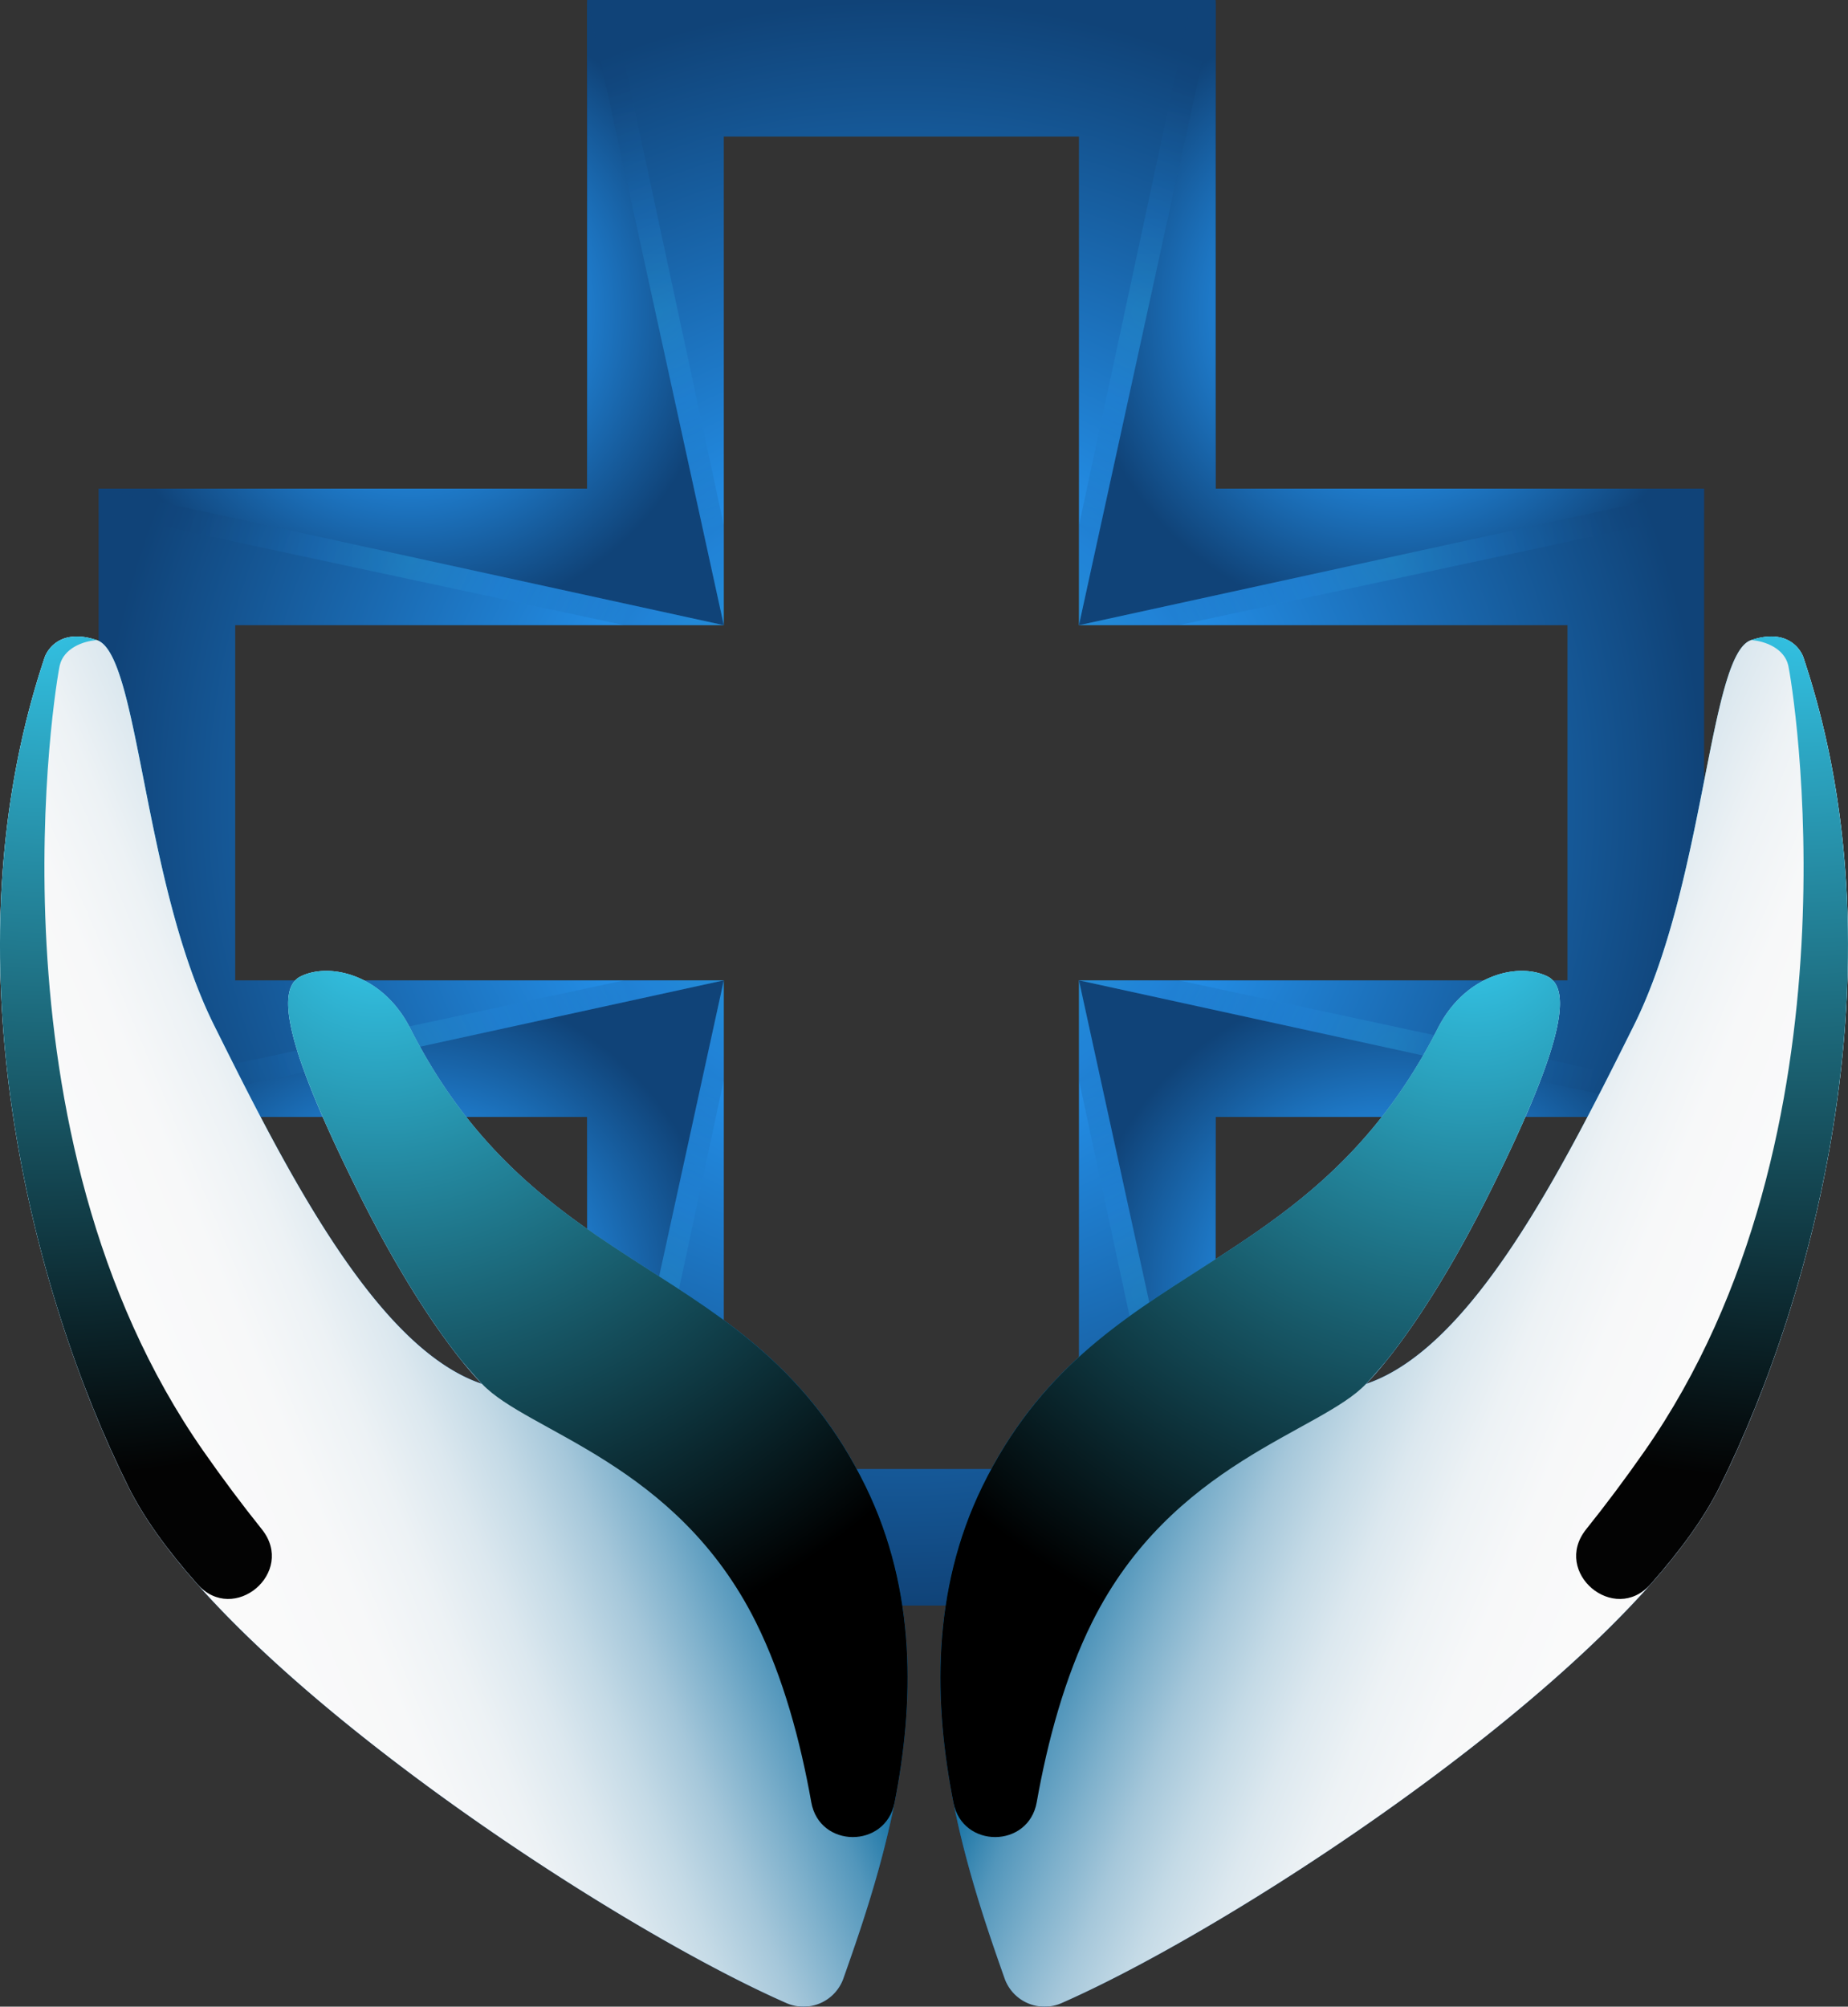 <svg xmlns="http://www.w3.org/2000/svg" xmlns:xlink="http://www.w3.org/1999/xlink" viewBox="0 0 1232.71 1338.5"><rect x="0" y="0" width="1232.71" height="1338.5" fill="#333333" stroke="none"/><defs><style>.cls-1{isolation:isolate;}.cls-2{fill:url(#New_Gradient_Swatch_11);}.cls-11,.cls-12,.cls-15,.cls-16,.cls-21,.cls-22,.cls-25,.cls-26,.cls-3,.cls-4,.cls-7,.cls-8{mix-blend-mode:screen;}.cls-3{fill:url(#New_Gradient_Swatch_11-2);}.cls-4{fill:url(#New_Gradient_Swatch_11-3);}.cls-10,.cls-13,.cls-14,.cls-17,.cls-18,.cls-5,.cls-6,.cls-9{opacity:0.18;}.cls-10,.cls-13,.cls-14,.cls-17,.cls-18,.cls-20,.cls-24,.cls-5,.cls-6,.cls-9{mix-blend-mode:multiply;}.cls-5{fill:url(#New_Gradient_Swatch_11-4);}.cls-6{fill:url(#New_Gradient_Swatch_11-5);}.cls-7{fill:url(#New_Gradient_Swatch_11-6);}.cls-8{fill:url(#New_Gradient_Swatch_11-7);}.cls-9{fill:url(#New_Gradient_Swatch_11-8);}.cls-10{fill:url(#New_Gradient_Swatch_11-9);}.cls-11{fill:url(#New_Gradient_Swatch_11-10);}.cls-12{fill:url(#New_Gradient_Swatch_11-11);}.cls-13{fill:url(#New_Gradient_Swatch_11-12);}.cls-14{fill:url(#New_Gradient_Swatch_11-13);}.cls-15{fill:url(#New_Gradient_Swatch_11-14);}.cls-16{fill:url(#New_Gradient_Swatch_11-15);}.cls-17{fill:url(#New_Gradient_Swatch_11-16);}.cls-18{fill:url(#New_Gradient_Swatch_11-17);}.cls-19{fill:url(#radial-gradient);}.cls-20{fill:url(#linear-gradient);}.cls-21{fill:url(#radial-gradient-2);}.cls-22{fill:url(#radial-gradient-3);}.cls-23{fill:url(#radial-gradient-4);}.cls-24{fill:url(#linear-gradient-2);}.cls-25{fill:url(#radial-gradient-5);}.cls-26{fill:url(#radial-gradient-6);}</style><radialGradient id="New_Gradient_Swatch_11" cx="834.67" cy="581.2" r="535.47" gradientUnits="userSpaceOnUse"><stop offset="0" stop-color="#35caed"/><stop offset="0.39" stop-color="#2491eb"/><stop offset="1" stop-color="#104378"/></radialGradient><radialGradient id="New_Gradient_Swatch_11-2" cx="965.85" cy="172.41" r="171.65" xlink:href="#New_Gradient_Swatch_11"/><radialGradient id="New_Gradient_Swatch_11-3" cx="928.22" cy="208.51" r="208.51" xlink:href="#New_Gradient_Swatch_11"/><radialGradient id="New_Gradient_Swatch_11-4" cx="928.22" cy="371.47" r="150.92" xlink:href="#New_Gradient_Swatch_11"/><radialGradient id="New_Gradient_Swatch_11-5" cx="-6918.04" cy="-7662.46" r="150.92" gradientTransform="matrix(0, -1, -1, 0, -6897.2, -6709.53)" xlink:href="#New_Gradient_Swatch_11"/><radialGradient id="New_Gradient_Swatch_11-6" cx="-955.68" cy="218.14" r="171.65" gradientTransform="matrix(-1, 0, 0, 1, -719, -45.73)" xlink:href="#New_Gradient_Swatch_11"/><radialGradient id="New_Gradient_Swatch_11-7" cx="-993.3" cy="254.24" r="208.51" gradientTransform="matrix(-1, 0, 0, 1, -719, -45.73)" xlink:href="#New_Gradient_Swatch_11"/><radialGradient id="New_Gradient_Swatch_11-8" cx="-993.3" cy="417.2" r="150.92" gradientTransform="matrix(-1, 0, 0, 1, -719, -45.73)" xlink:href="#New_Gradient_Swatch_11"/><radialGradient id="New_Gradient_Swatch_11-9" cx="-6918.04" cy="-5507.53" r="150.92" gradientTransform="translate(5944.8 -6709.53) rotate(-90)" xlink:href="#New_Gradient_Swatch_11"/><radialGradient id="New_Gradient_Swatch_11-10" cx="1199.25" cy="-13570.35" r="171.65" gradientTransform="matrix(1, 0, 0, -1, -233.41, -12671.83)" xlink:href="#New_Gradient_Swatch_11"/><radialGradient id="New_Gradient_Swatch_11-11" cx="1161.63" cy="-13534.25" r="208.51" gradientTransform="matrix(1, 0, 0, -1, -233.41, -12671.83)" xlink:href="#New_Gradient_Swatch_11"/><radialGradient id="New_Gradient_Swatch_11-12" cx="1161.63" cy="-13371.29" r="150.92" gradientTransform="matrix(1, 0, 0, -1, -233.41, -12671.83)" xlink:href="#New_Gradient_Swatch_11"/><radialGradient id="New_Gradient_Swatch_11-13" cx="6870.46" cy="-7662.46" r="150.92" gradientTransform="translate(-6897.2 -6008.03) rotate(90)" xlink:href="#New_Gradient_Swatch_11"/><radialGradient id="New_Gradient_Swatch_11-14" cx="-955.68" cy="-13570.35" r="171.65" gradientTransform="translate(-719 -12671.83) rotate(180)" xlink:href="#New_Gradient_Swatch_11"/><radialGradient id="New_Gradient_Swatch_11-15" cx="-993.3" cy="-13534.25" r="208.51" gradientTransform="translate(-719 -12671.83) rotate(180)" xlink:href="#New_Gradient_Swatch_11"/><radialGradient id="New_Gradient_Swatch_11-16" cx="-993.3" cy="-13371.29" r="150.92" gradientTransform="translate(-719 -12671.83) rotate(180)" xlink:href="#New_Gradient_Swatch_11"/><radialGradient id="New_Gradient_Swatch_11-17" cx="6870.46" cy="-5507.53" r="150.92" gradientTransform="matrix(0, 1, 1, 0, 5944.8, -6008.03)" xlink:href="#New_Gradient_Swatch_11"/><radialGradient id="radial-gradient" cx="-910.48" cy="-1624.78" r="965.49" gradientTransform="translate(2816.7 1892.07) rotate(-18.52)" xlink:href="#New_Gradient_Swatch_11"/><linearGradient id="linear-gradient" x1="-1377.31" y1="-1546.73" x2="-1116.07" y2="-1317.32" gradientTransform="translate(2816.7 1892.07) rotate(-18.52)" gradientUnits="userSpaceOnUse"><stop offset="0" stop-color="#00659c"/><stop offset="0.06" stop-color="#2078a8"/><stop offset="0.15" stop-color="#5296bb"/><stop offset="0.26" stop-color="#7fb1cc"/><stop offset="0.36" stop-color="#a5c7da"/><stop offset="0.47" stop-color="#c4dae6"/><stop offset="0.58" stop-color="#dce8ef"/><stop offset="0.7" stop-color="#edf2f5"/><stop offset="0.84" stop-color="#f7f8f9"/><stop offset="1" stop-color="#fafafa"/></linearGradient><radialGradient id="radial-gradient-2" cx="-1128.38" cy="-1671.78" r="510.99" gradientTransform="translate(2816.7 1892.07) rotate(-18.52)" gradientUnits="userSpaceOnUse"><stop offset="0" stop-color="#35caed"/><stop offset="1"/></radialGradient><radialGradient id="radial-gradient-3" cx="-846.1" cy="-1813.76" r="591.93" gradientTransform="translate(2816.7 1892.07) rotate(-18.52)" gradientUnits="userSpaceOnUse"><stop offset="0" stop-color="#35caed"/><stop offset="1" stop-color="#030303"/></radialGradient><radialGradient id="radial-gradient-4" cx="836.18" cy="-1039.55" r="965.49" gradientTransform="matrix(-0.95, -0.32, -0.32, 0.95, 724.95, 1892.07)" xlink:href="#New_Gradient_Swatch_11"/><linearGradient id="linear-gradient-2" x1="369.35" y1="-961.5" x2="630.6" y2="-732.09" gradientTransform="matrix(-0.95, -0.32, -0.32, 0.95, 724.95, 1892.07)" xlink:href="#linear-gradient"/><radialGradient id="radial-gradient-5" cx="618.29" cy="-1086.55" r="510.99" gradientTransform="matrix(-0.95, -0.32, -0.32, 0.95, 724.95, 1892.07)" xlink:href="#radial-gradient-2"/><radialGradient id="radial-gradient-6" cx="900.57" cy="-1228.53" r="591.93" gradientTransform="matrix(-0.95, -0.32, -0.32, 0.95, 724.95, 1892.07)" xlink:href="#radial-gradient-3"/></defs><g class="cls-1"><g id="Layer_1" data-name="Layer 1"><path class="cls-2" d="M1044.22,331.61V45.73H625.12V371.65H299.2v419.1H625.12v325.92h419.1V790.75h325.92V371.65H1044.22ZM1279,462.75v236.9H953.12v325.92H716.22V699.65H390.3V462.75H716.22V136.83h236.9V462.75Z" transform="translate(-233.41 -45.73)"/><polygon class="cls-3" points="810.81 0 794.96 344.82 1136.73 325.92 810.81 325.92 810.81 0"/><polygon class="cls-4" points="810.81 0 719.71 417.02 1136.73 325.92 810.81 325.92 810.81 0"/><polygon class="cls-5" points="1136.73 325.92 719.71 417.02 786.17 417.02 1136.73 341.88 1136.73 325.92"/><polygon class="cls-6" points="810.81 0 719.71 417.02 719.71 350.56 794.86 0 810.81 0"/><polygon class="cls-7" points="391.72 0 407.56 344.82 65.8 325.92 391.72 325.92 391.72 0"/><polygon class="cls-8" points="391.72 0 482.82 417.02 65.8 325.92 391.72 325.92 391.72 0"/><polygon class="cls-9" points="65.8 325.92 482.82 417.02 416.36 417.02 65.8 341.88 65.8 325.92"/><polygon class="cls-10" points="391.72 0 482.82 417.02 482.82 350.56 407.67 0 391.72 0"/><polygon class="cls-11" points="810.81 1070.94 794.96 726.11 1136.73 745.01 810.81 745.01 810.81 1070.94"/><polygon class="cls-12" points="810.81 1070.94 719.71 653.91 1136.73 745.01 810.81 745.01 810.81 1070.94"/><polygon class="cls-13" points="1136.73 745.01 719.71 653.91 786.17 653.91 1136.73 729.06 1136.73 745.01"/><polygon class="cls-14" points="810.81 1070.94 719.71 653.91 719.71 720.37 794.86 1070.94 810.81 1070.94"/><polygon class="cls-15" points="391.72 1070.94 407.56 726.11 65.8 745.01 391.72 745.01 391.72 1070.94"/><polygon class="cls-16" points="391.72 1070.94 482.82 653.91 65.8 745.01 391.72 745.01 391.72 1070.94"/><polygon class="cls-17" points="65.8 745.01 482.82 653.91 416.36 653.91 65.8 729.06 65.8 745.01"/><polygon class="cls-18" points="391.72 1070.94 482.82 653.91 482.82 720.37 407.67 1070.94 391.72 1070.94"/><path class="cls-19" d="M903.53,1365.38a28.25,28.25,0,0,0,38,16.45c122.29-53.73,379.14-224.24,438.76-343.95,64.74-130,123.23-353.12,56-553.89,0,0-6.78-20.66-34.83-11.26s-30.49,161.27-78.16,257S1215.48,945.1,1144.57,968.86c0,0,35.91-34.06,82.84-128.29,42.9-86.14,57.36-134,38.24-143.53s-54.8-1.53-73.12,34.56C1105.72,902.66,964.19,883.14,888.79,1037,831,1154.9,876,1287.35,903.53,1365.38Z" transform="translate(-233.41 -45.73)"/><path class="cls-20" d="M903.53,1365.38a28.25,28.25,0,0,0,38,16.45c122.29-53.73,379.14-224.24,438.76-343.95,64.74-130,123.23-353.12,56-553.89,0,0-6.78-20.66-34.83-11.26s-30.49,161.27-78.16,257S1215.48,945.1,1144.57,968.86c0,0,35.91-34.06,82.84-128.29,42.9-86.14,57.36-134,38.24-143.53s-54.8-1.53-73.12,34.56C1105.72,902.66,964.19,883.14,888.79,1037,831,1154.9,876,1287.35,903.53,1365.38Z" transform="translate(-233.41 -45.73)"/><path class="cls-21" d="M1144.57,968.86c5.12-5.41,13.65-15.52,13.65-15.52,14.62-18.18,39.73-53.62,69.19-112.77,42.9-86.14,57.36-134,38.24-143.53s-54.8-1.54-73.12,34.56C1105.72,902.66,964.19,883.14,888.79,1037c-34.35,70.11-32.39,145.35-19.36,211.24,6.07,30.68,50.06,30.42,55.53-.38,7.18-40.45,18.65-83.35,36.93-120.06C1015,1021.21,1114.18,1001,1144.57,968.86Z" transform="translate(-233.41 -45.73)"/><path class="cls-22" d="M1426.27,489.58c2.63,11.32,52.79,311.53-96,524.31q-18.86,27-38.88,52c-22.84,28.68,18.8,63.92,43.11,36.47,19.85-22.42,35.65-44.19,45.76-64.51,64.75-130,123.24-353.12,56-553.89,0,0-6.78-20.66-34.83-11.26C1410.86,473.26,1423.64,478.27,1426.27,489.58Z" transform="translate(-233.41 -45.73)"/><path class="cls-23" d="M796,1365.38a28.25,28.25,0,0,1-38,16.45c-122.29-53.73-379.14-224.24-438.76-343.95C254.5,907.89,196,684.76,263.28,484c0,0,6.78-20.66,34.83-11.26s30.48,161.27,78.16,257S484.05,945.1,555,968.86c0,0-35.9-34.06-82.83-128.29-42.9-86.14-57.36-134-38.24-143.53s54.8-1.53,73.11,34.56C593.81,902.66,735.34,883.14,810.74,1037,868.52,1154.9,823.57,1287.35,796,1365.38Z" transform="translate(-233.41 -45.73)"/><path class="cls-24" d="M796,1365.38a28.25,28.25,0,0,1-38,16.45c-122.29-53.73-379.14-224.24-438.76-343.95C254.5,907.89,196,684.76,263.28,484c0,0,6.78-20.66,34.83-11.26s30.48,161.27,78.16,257S484.05,945.1,555,968.86c0,0-35.9-34.06-82.83-128.29-42.9-86.14-57.36-134-38.24-143.53s54.8-1.53,73.11,34.56C593.81,902.66,735.34,883.14,810.74,1037,868.52,1154.9,823.57,1287.35,796,1365.38Z" transform="translate(-233.41 -45.73)"/><path class="cls-25" d="M555,968.86c-5.11-5.41-13.64-15.52-13.64-15.52-14.62-18.18-39.73-53.62-69.19-112.77-42.9-86.14-57.36-134-38.24-143.53s54.8-1.54,73.11,34.56C593.81,902.66,735.34,883.14,810.74,1037c34.35,70.11,32.39,145.35,19.36,211.24-6.07,30.68-50.06,30.42-55.53-.38-7.18-40.45-18.65-83.35-36.93-120.06C684.56,1021.21,585.35,1001,555,968.86Z" transform="translate(-233.41 -45.73)"/><path class="cls-26" d="M273.26,489.58c-2.63,11.32-52.79,311.53,96,524.31q18.86,27,38.88,52c22.84,28.68-18.8,63.92-43.11,36.47-19.85-22.42-35.65-44.19-45.77-64.51C254.5,907.89,196,684.76,263.28,484c0,0,6.77-20.66,34.83-11.26C288.67,473.26,275.89,478.27,273.26,489.58Z" transform="translate(-233.41 -45.73)"/></g></g></svg>